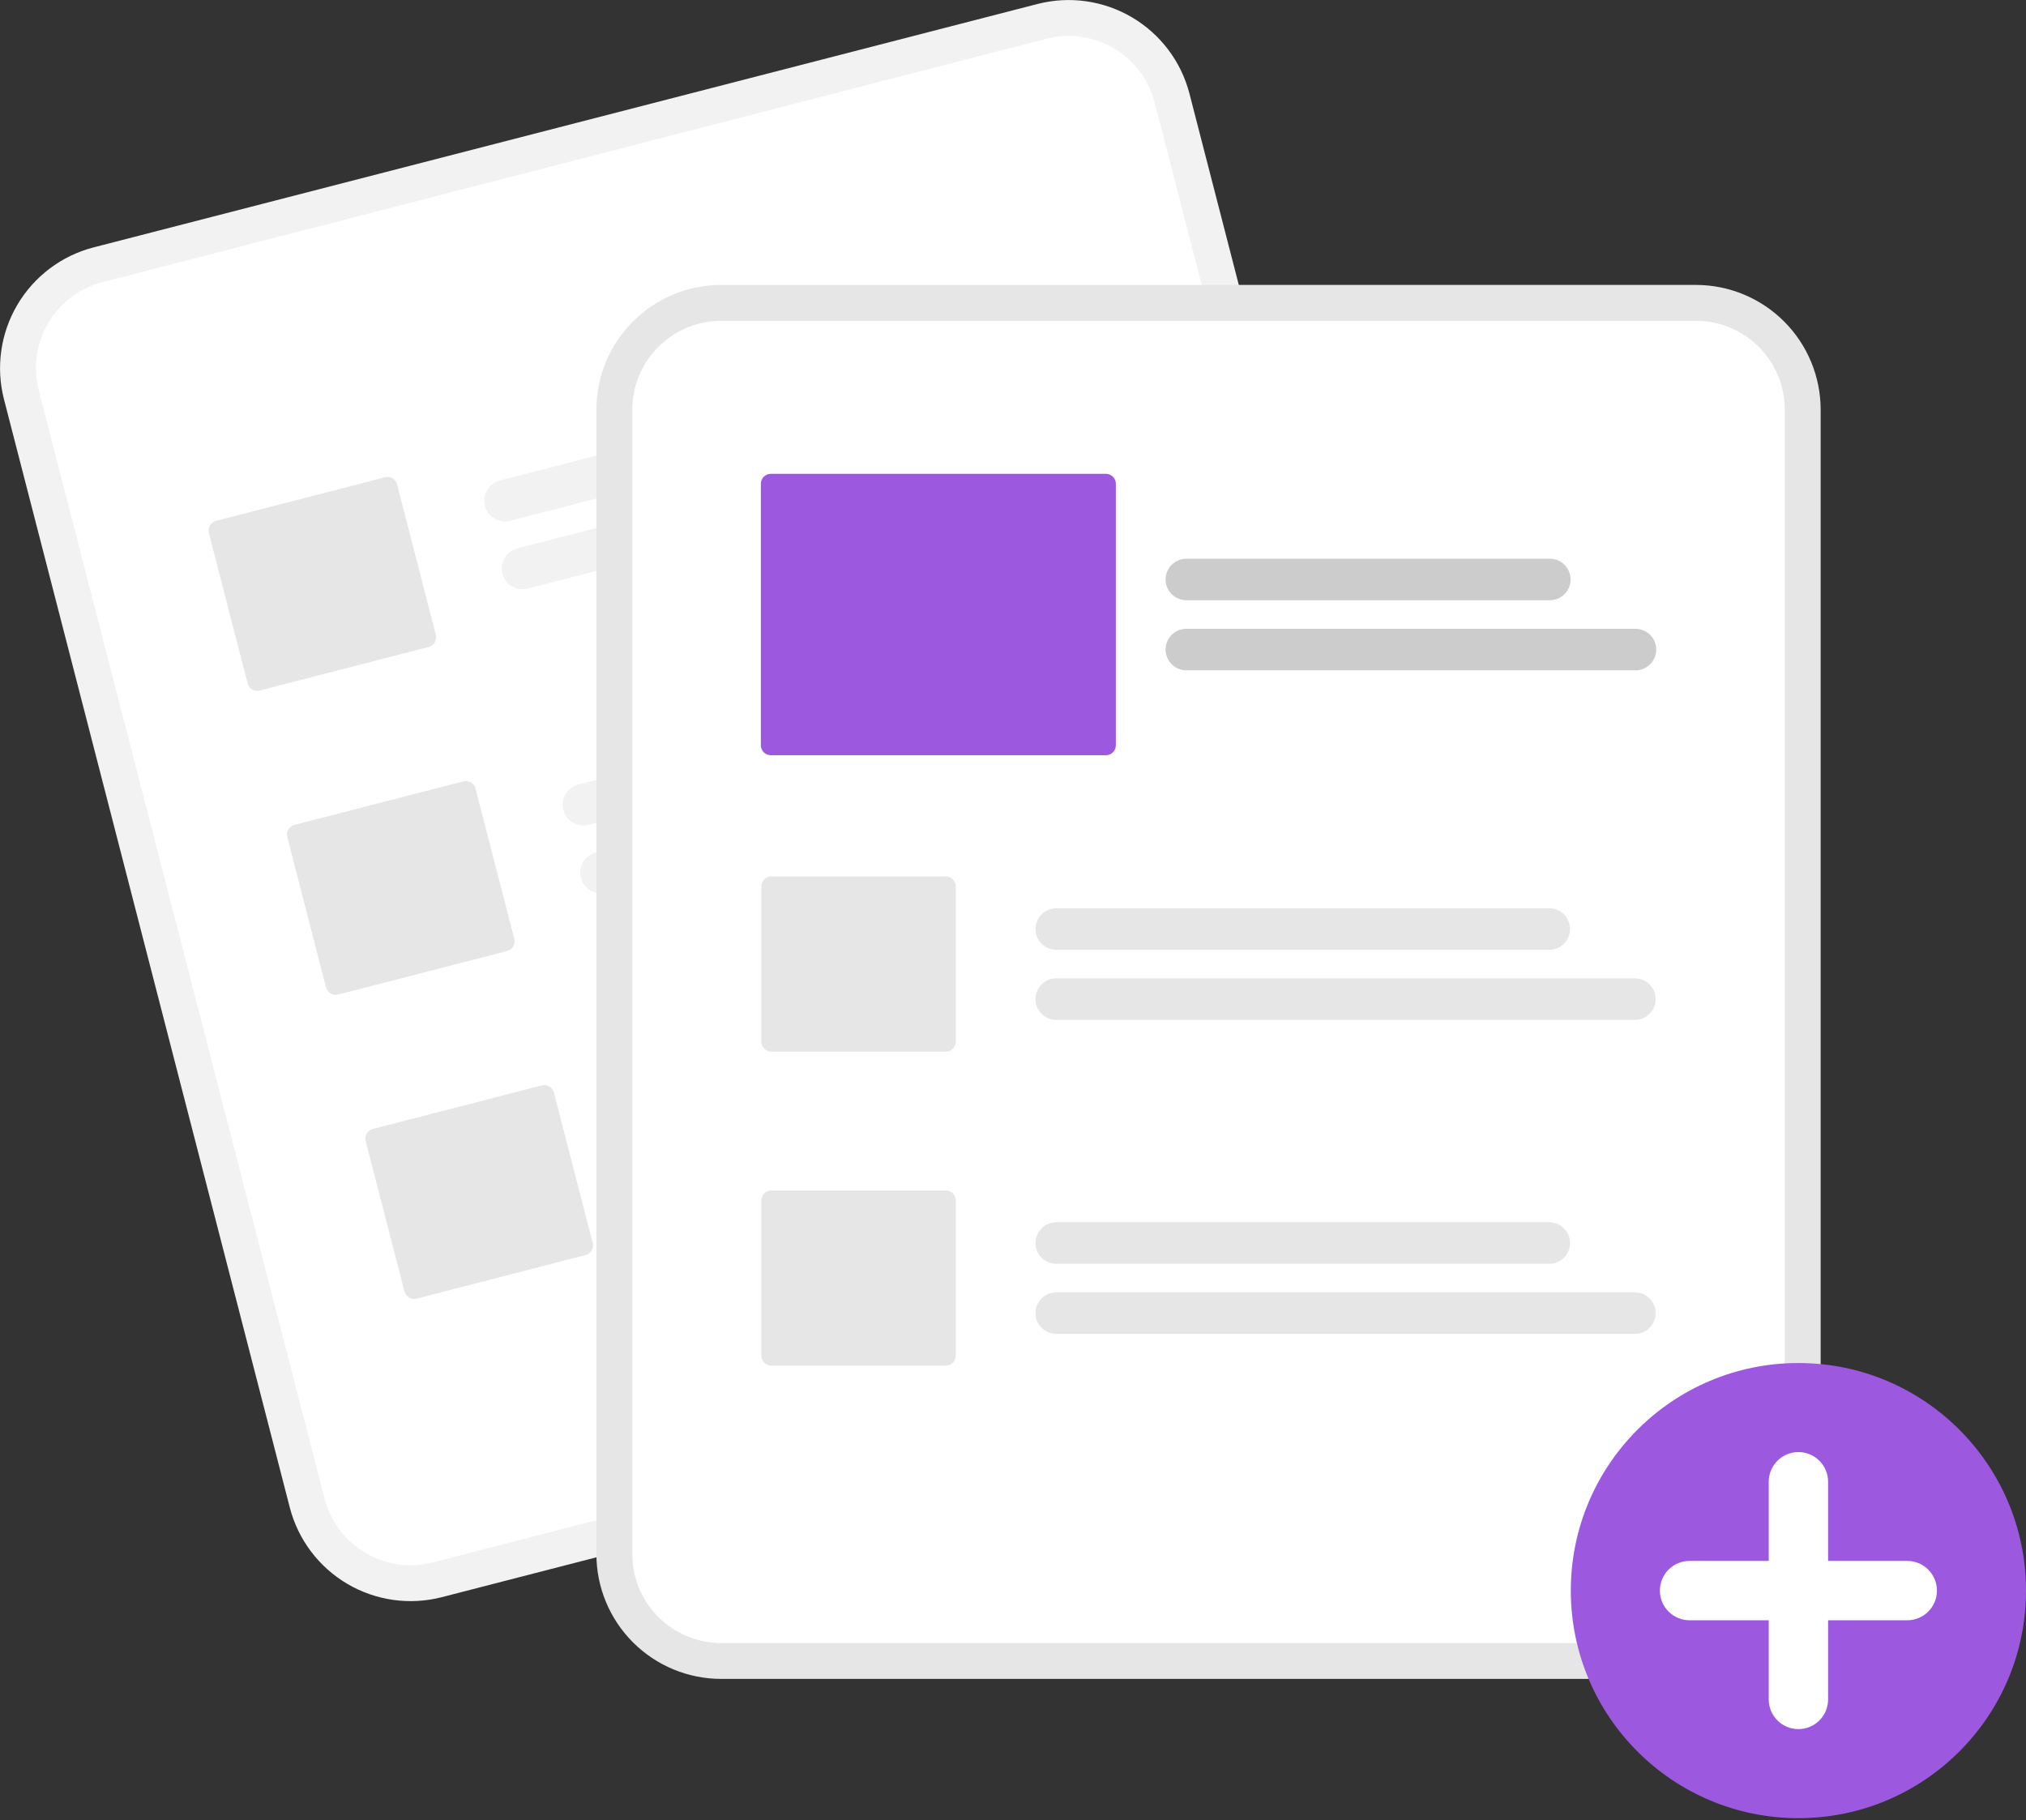 <svg width="276" height="248" viewBox="0 0 276 248" fill="none" xmlns="http://www.w3.org/2000/svg">
<rect x="0" y="0" width="276" height="248" fill="#333333" stroke="none"/>
<g clip-path="url(#clip0_100_3765)">
<path d="M141.349 0.54L132.368 2.856L21.726 31.389L12.745 33.705C8.386 34.834 4.653 37.646 2.365 41.525C0.077 45.403 -0.579 50.03 0.54 54.392L39.482 205.399C40.611 209.758 43.423 213.491 47.302 215.779C51.18 218.067 55.808 218.724 60.169 217.604L60.193 217.598L188.749 184.446L188.773 184.44C193.132 183.311 196.865 180.498 199.153 176.62C201.441 172.742 202.097 168.114 200.978 163.752L162.036 12.745C160.907 8.386 158.094 4.653 154.216 2.365C150.338 0.077 145.71 -0.579 141.349 0.54Z" fill="#F2F2F2"/>
<path d="M142.569 5.274L131.933 8.017L24.603 35.696L13.966 38.438C10.862 39.243 8.203 41.245 6.574 44.007C4.944 46.769 4.477 50.065 5.274 53.17L44.216 204.177C45.02 207.282 47.023 209.94 49.785 211.57C52.547 213.199 55.842 213.666 58.948 212.869L58.971 212.863L187.528 179.711L187.552 179.705C190.656 178.901 193.314 176.898 194.944 174.136C196.573 171.374 197.04 168.079 196.243 164.973L157.301 13.966C156.497 10.862 154.494 8.203 151.733 6.574C148.971 4.944 145.675 4.477 142.569 5.274Z" fill="white"/>
<path d="M134.538 54.175L69.504 70.946C68.778 71.133 68.007 71.024 67.361 70.643C66.715 70.262 66.246 69.64 66.059 68.913C65.872 68.187 65.981 67.416 66.362 66.77C66.743 66.124 67.365 65.656 68.091 65.468L133.125 48.697C133.851 48.511 134.622 48.62 135.267 49.001C135.913 49.383 136.381 50.005 136.568 50.73C136.755 51.456 136.646 52.227 136.266 52.873C135.885 53.519 135.264 53.987 134.538 54.175Z" fill="#F2F2F2"/>
<path d="M148.219 60.504L71.888 80.188C71.161 80.376 70.39 80.267 69.744 79.886C69.098 79.504 68.63 78.882 68.442 78.156C68.255 77.43 68.364 76.659 68.745 76.013C69.126 75.366 69.749 74.898 70.475 74.711L146.806 55.027C147.533 54.839 148.304 54.948 148.95 55.329C149.596 55.711 150.064 56.333 150.251 57.059C150.439 57.785 150.33 58.556 149.948 59.203C149.567 59.849 148.945 60.317 148.219 60.504Z" fill="#F2F2F2"/>
<path d="M145.22 95.598L80.186 112.369C79.826 112.462 79.452 112.483 79.084 112.431C78.716 112.379 78.363 112.255 78.043 112.066C77.723 111.877 77.443 111.627 77.22 111.331C76.996 111.034 76.834 110.696 76.741 110.336C76.648 109.977 76.627 109.602 76.679 109.234C76.731 108.867 76.855 108.513 77.044 108.193C77.233 107.873 77.483 107.593 77.779 107.37C78.076 107.147 78.414 106.984 78.774 106.891L143.807 90.12C144.167 90.028 144.541 90.007 144.909 90.059C145.277 90.111 145.631 90.234 145.951 90.423C146.271 90.612 146.55 90.862 146.774 91.159C146.997 91.455 147.16 91.793 147.252 92.153C147.345 92.513 147.366 92.887 147.314 93.255C147.262 93.623 147.138 93.976 146.95 94.296C146.761 94.616 146.511 94.896 146.214 95.119C145.917 95.342 145.58 95.505 145.22 95.598Z" fill="#F2F2F2"/>
<path d="M158.901 101.928L82.57 121.612C82.21 121.705 81.836 121.726 81.468 121.674C81.1 121.622 80.746 121.498 80.427 121.309C80.107 121.121 79.827 120.871 79.604 120.574C79.38 120.277 79.218 119.939 79.125 119.58C79.032 119.22 79.011 118.846 79.063 118.478C79.115 118.11 79.239 117.756 79.428 117.436C79.617 117.116 79.866 116.837 80.163 116.613C80.46 116.39 80.798 116.227 81.157 116.135L157.489 96.45C158.215 96.263 158.986 96.372 159.632 96.753C160.278 97.134 160.746 97.757 160.934 98.483C161.121 99.209 161.012 99.98 160.631 100.626C160.25 101.272 159.628 101.741 158.901 101.928Z" fill="#F2F2F2"/>
<path d="M155.902 137.022L90.868 153.793C90.142 153.979 89.372 153.87 88.726 153.489C88.081 153.108 87.613 152.486 87.425 151.76C87.238 151.034 87.347 150.263 87.728 149.617C88.109 148.971 88.73 148.503 89.456 148.315L154.49 131.544C155.216 131.357 155.987 131.466 156.633 131.847C157.279 132.228 157.748 132.85 157.935 133.577C158.122 134.303 158.013 135.074 157.632 135.72C157.251 136.366 156.629 136.834 155.902 137.022Z" fill="#F2F2F2"/>
<path d="M169.583 143.351L93.252 163.036C92.892 163.129 92.518 163.15 92.15 163.098C91.782 163.047 91.428 162.923 91.108 162.734C90.787 162.545 90.507 162.295 90.284 161.999C90.06 161.702 89.898 161.364 89.805 161.004C89.712 160.644 89.691 160.269 89.743 159.901C89.795 159.533 89.919 159.179 90.108 158.859C90.297 158.539 90.547 158.26 90.844 158.036C91.142 157.813 91.48 157.651 91.84 157.558L168.171 137.874C168.897 137.686 169.668 137.795 170.314 138.177C170.96 138.558 171.429 139.18 171.616 139.906C171.803 140.633 171.694 141.404 171.313 142.05C170.932 142.696 170.31 143.164 169.583 143.351Z" fill="#F2F2F2"/>
<path d="M58.402 88.141L35.387 94.076C35.038 94.166 34.669 94.114 34.359 93.931C34.05 93.748 33.825 93.45 33.735 93.102L28.452 72.615C28.362 72.267 28.415 71.898 28.598 71.588C28.78 71.278 29.078 71.054 29.426 70.964L52.441 65.028C52.789 64.939 53.159 64.992 53.469 65.174C53.778 65.357 54.003 65.655 54.093 66.003L59.376 86.49C59.466 86.838 59.413 87.207 59.23 87.517C59.048 87.827 58.75 88.051 58.402 88.141Z" fill="#E6E6E6"/>
<path d="M69.084 129.565L46.069 135.5C45.721 135.59 45.352 135.537 45.042 135.355C44.732 135.172 44.508 134.874 44.417 134.526L39.134 114.039C39.045 113.691 39.097 113.321 39.28 113.012C39.463 112.702 39.761 112.478 40.109 112.387L63.124 106.452C63.472 106.363 63.842 106.415 64.151 106.598C64.461 106.781 64.686 107.079 64.776 107.427L70.059 127.913C70.148 128.262 70.096 128.631 69.913 128.941C69.73 129.25 69.432 129.475 69.084 129.565Z" fill="#E6E6E6"/>
<path d="M79.767 170.989L56.752 176.924C56.404 177.013 56.034 176.961 55.724 176.778C55.415 176.595 55.19 176.297 55.1 175.949L49.817 155.463C49.727 155.114 49.78 154.745 49.962 154.435C50.145 154.125 50.443 153.901 50.791 153.811L73.806 147.876C74.154 147.786 74.524 147.839 74.834 148.021C75.143 148.204 75.368 148.502 75.458 148.85L80.741 169.337C80.831 169.685 80.778 170.054 80.596 170.364C80.413 170.674 80.115 170.898 79.767 170.989Z" fill="#E6E6E6"/>
<path d="M231.043 38.818H98.232C93.729 38.823 89.412 40.614 86.228 43.799C83.044 46.983 81.253 51.3 81.248 55.803V211.75C81.253 216.253 83.044 220.57 86.228 223.754C89.412 226.938 93.729 228.729 98.232 228.734H231.043C235.546 228.729 239.863 226.938 243.047 223.754C246.231 220.57 248.022 216.253 248.027 211.75V55.803C248.022 51.3 246.231 46.983 243.047 43.799C239.863 40.614 235.546 38.823 231.043 38.818Z" fill="#E6E6E6"/>
<path d="M231.043 43.708H98.232C95.026 43.712 91.951 44.987 89.684 47.255C87.416 49.522 86.141 52.596 86.137 55.803V211.75C86.141 214.957 87.416 218.031 89.684 220.299C91.951 222.566 95.026 223.842 98.232 223.845H231.043C234.25 223.842 237.324 222.566 239.592 220.299C241.859 218.031 243.134 214.957 243.138 211.75V55.803C243.134 52.596 241.859 49.522 239.592 47.255C237.324 44.987 234.25 43.712 231.043 43.708Z" fill="white"/>
<path d="M244.995 247.708C262.119 247.708 276 233.827 276 216.704C276 199.581 262.119 185.7 244.995 185.7C227.872 185.7 213.991 199.581 213.991 216.704C213.991 233.827 227.872 247.708 244.995 247.708Z" fill="#9C59DF"/>
<path d="M259.824 212.66H249.04V201.876C249.04 200.804 248.614 199.775 247.855 199.017C247.097 198.258 246.068 197.832 244.996 197.832C243.923 197.832 242.895 198.258 242.136 199.017C241.378 199.775 240.952 200.804 240.952 201.876V212.66H230.168C229.095 212.66 228.066 213.086 227.308 213.845C226.55 214.603 226.124 215.632 226.124 216.704C226.124 217.777 226.55 218.805 227.308 219.564C228.066 220.322 229.095 220.748 230.168 220.748H240.952V231.532C240.952 232.605 241.378 233.633 242.136 234.392C242.895 235.15 243.923 235.576 244.996 235.576C246.068 235.576 247.097 235.15 247.855 234.392C248.614 233.633 249.04 232.605 249.04 231.532V220.748H259.824C260.896 220.748 261.925 220.322 262.683 219.564C263.442 218.805 263.868 217.777 263.868 216.704C263.868 215.632 263.442 214.603 262.683 213.845C261.925 213.086 260.896 212.66 259.824 212.66Z" fill="white"/>
<path d="M211.055 129.4H143.894C143.522 129.401 143.154 129.328 142.81 129.186C142.467 129.044 142.155 128.836 141.892 128.573C141.629 128.31 141.42 127.998 141.278 127.655C141.135 127.312 141.062 126.944 141.062 126.572C141.062 126.2 141.135 125.832 141.278 125.489C141.42 125.146 141.629 124.834 141.892 124.571C142.155 124.308 142.467 124.1 142.81 123.958C143.154 123.816 143.522 123.743 143.894 123.744H211.055C211.805 123.744 212.523 124.043 213.053 124.573C213.583 125.103 213.88 125.822 213.88 126.572C213.88 127.322 213.583 128.041 213.053 128.571C212.523 129.101 211.805 129.4 211.055 129.4Z" fill="#E6E6E6"/>
<path d="M222.722 138.946H143.894C143.522 138.947 143.154 138.874 142.81 138.732C142.467 138.59 142.155 138.382 141.892 138.119C141.629 137.856 141.42 137.544 141.278 137.201C141.135 136.858 141.062 136.49 141.062 136.118C141.062 135.746 141.135 135.378 141.278 135.035C141.42 134.691 141.629 134.38 141.892 134.117C142.155 133.854 142.467 133.646 142.81 133.504C143.154 133.362 143.522 133.289 143.894 133.29H222.722C223.472 133.29 224.191 133.588 224.722 134.118C225.252 134.648 225.55 135.368 225.55 136.118C225.55 136.868 225.252 137.587 224.722 138.118C224.191 138.648 223.472 138.946 222.722 138.946Z" fill="#E6E6E6"/>
<path d="M211.055 172.179H143.894C143.522 172.18 143.154 172.107 142.81 171.965C142.467 171.823 142.155 171.615 141.892 171.352C141.629 171.089 141.42 170.777 141.278 170.434C141.135 170.091 141.062 169.722 141.062 169.351C141.062 168.979 141.135 168.611 141.278 168.268C141.42 167.924 141.629 167.612 141.892 167.35C142.155 167.087 142.467 166.879 142.81 166.737C143.154 166.595 143.522 166.522 143.894 166.522H211.055C211.805 166.522 212.525 166.82 213.055 167.351C213.585 167.881 213.883 168.601 213.883 169.351C213.883 170.101 213.585 170.82 213.055 171.351C212.525 171.881 211.805 172.179 211.055 172.179Z" fill="#E6E6E6"/>
<path d="M222.722 181.725H143.894C143.522 181.725 143.154 181.653 142.81 181.511C142.467 181.369 142.155 181.16 141.892 180.898C141.629 180.635 141.42 180.323 141.278 179.98C141.135 179.636 141.062 179.268 141.062 178.897C141.062 178.525 141.135 178.157 141.278 177.814C141.42 177.47 141.629 177.158 141.892 176.896C142.155 176.633 142.467 176.425 142.81 176.283C143.154 176.141 143.522 176.068 143.894 176.068H222.722C223.094 176.068 223.462 176.141 223.805 176.283C224.149 176.425 224.461 176.633 224.724 176.896C224.987 177.158 225.196 177.47 225.338 177.814C225.48 178.157 225.553 178.525 225.553 178.897C225.553 179.268 225.48 179.636 225.338 179.98C225.196 180.323 224.987 180.635 224.724 180.898C224.461 181.16 224.149 181.369 223.805 181.511C223.462 181.653 223.094 181.725 222.722 181.725Z" fill="#E6E6E6"/>
<path d="M128.849 143.28H105.081C104.721 143.279 104.377 143.136 104.122 142.882C103.868 142.628 103.725 142.283 103.725 141.923V120.767C103.725 120.407 103.868 120.063 104.122 119.808C104.377 119.554 104.721 119.411 105.081 119.411H128.849C129.208 119.411 129.553 119.554 129.807 119.808C130.061 120.063 130.204 120.407 130.205 120.767V141.923C130.204 142.283 130.061 142.628 129.807 142.882C129.553 143.136 129.208 143.279 128.849 143.28Z" fill="#E6E6E6"/>
<path d="M128.849 186.059H105.081C104.721 186.058 104.377 185.915 104.122 185.661C103.868 185.407 103.725 185.062 103.725 184.702V163.546C103.725 163.186 103.868 162.841 104.122 162.587C104.377 162.333 104.721 162.19 105.081 162.189H128.849C129.208 162.19 129.553 162.333 129.807 162.587C130.061 162.841 130.204 163.186 130.205 163.546V184.702C130.204 185.062 130.061 185.407 129.807 185.661C129.553 185.915 129.208 186.058 128.849 186.059Z" fill="#E6E6E6"/>
<path d="M211.13 81.779H161.614C160.864 81.779 160.145 81.481 159.614 80.951C159.084 80.42 158.786 79.701 158.786 78.951C158.786 78.201 159.084 77.481 159.614 76.951C160.145 76.421 160.864 76.123 161.614 76.123H211.13C211.88 76.123 212.599 76.421 213.13 76.951C213.66 77.481 213.958 78.201 213.958 78.951C213.958 79.701 213.66 80.42 213.13 80.951C212.599 81.481 211.88 81.779 211.13 81.779Z" fill="#CCCCCC"/>
<path d="M222.797 91.325H161.614C161.243 91.325 160.875 91.252 160.532 91.11C160.189 90.968 159.877 90.759 159.614 90.497C159.352 90.234 159.143 89.922 159.001 89.579C158.859 89.236 158.786 88.868 158.786 88.497C158.786 88.125 158.859 87.758 159.001 87.414C159.143 87.071 159.352 86.76 159.614 86.497C159.877 86.234 160.189 86.026 160.532 85.884C160.875 85.742 161.243 85.668 161.614 85.668H222.797C223.547 85.668 224.266 85.966 224.797 86.497C225.327 87.027 225.625 87.747 225.625 88.497C225.625 89.247 225.327 89.966 224.797 90.497C224.266 91.027 223.547 91.325 222.797 91.325Z" fill="#CCCCCC"/>
<path d="M150.655 102.893H105.006C104.647 102.893 104.302 102.75 104.048 102.495C103.794 102.241 103.651 101.896 103.65 101.537V65.91C103.651 65.551 103.794 65.206 104.048 64.952C104.302 64.698 104.647 64.555 105.006 64.554H150.655C151.015 64.555 151.36 64.698 151.614 64.952C151.868 65.206 152.011 65.551 152.012 65.91V101.537C152.011 101.896 151.868 102.241 151.614 102.495C151.36 102.75 151.015 102.893 150.655 102.893Z" fill="#9C59DF"/>
</g>
<defs>
<clipPath id="clip0_100_3765">
<rect width="276" height="247.708" fill="white"/>
</clipPath>
</defs>
</svg>
